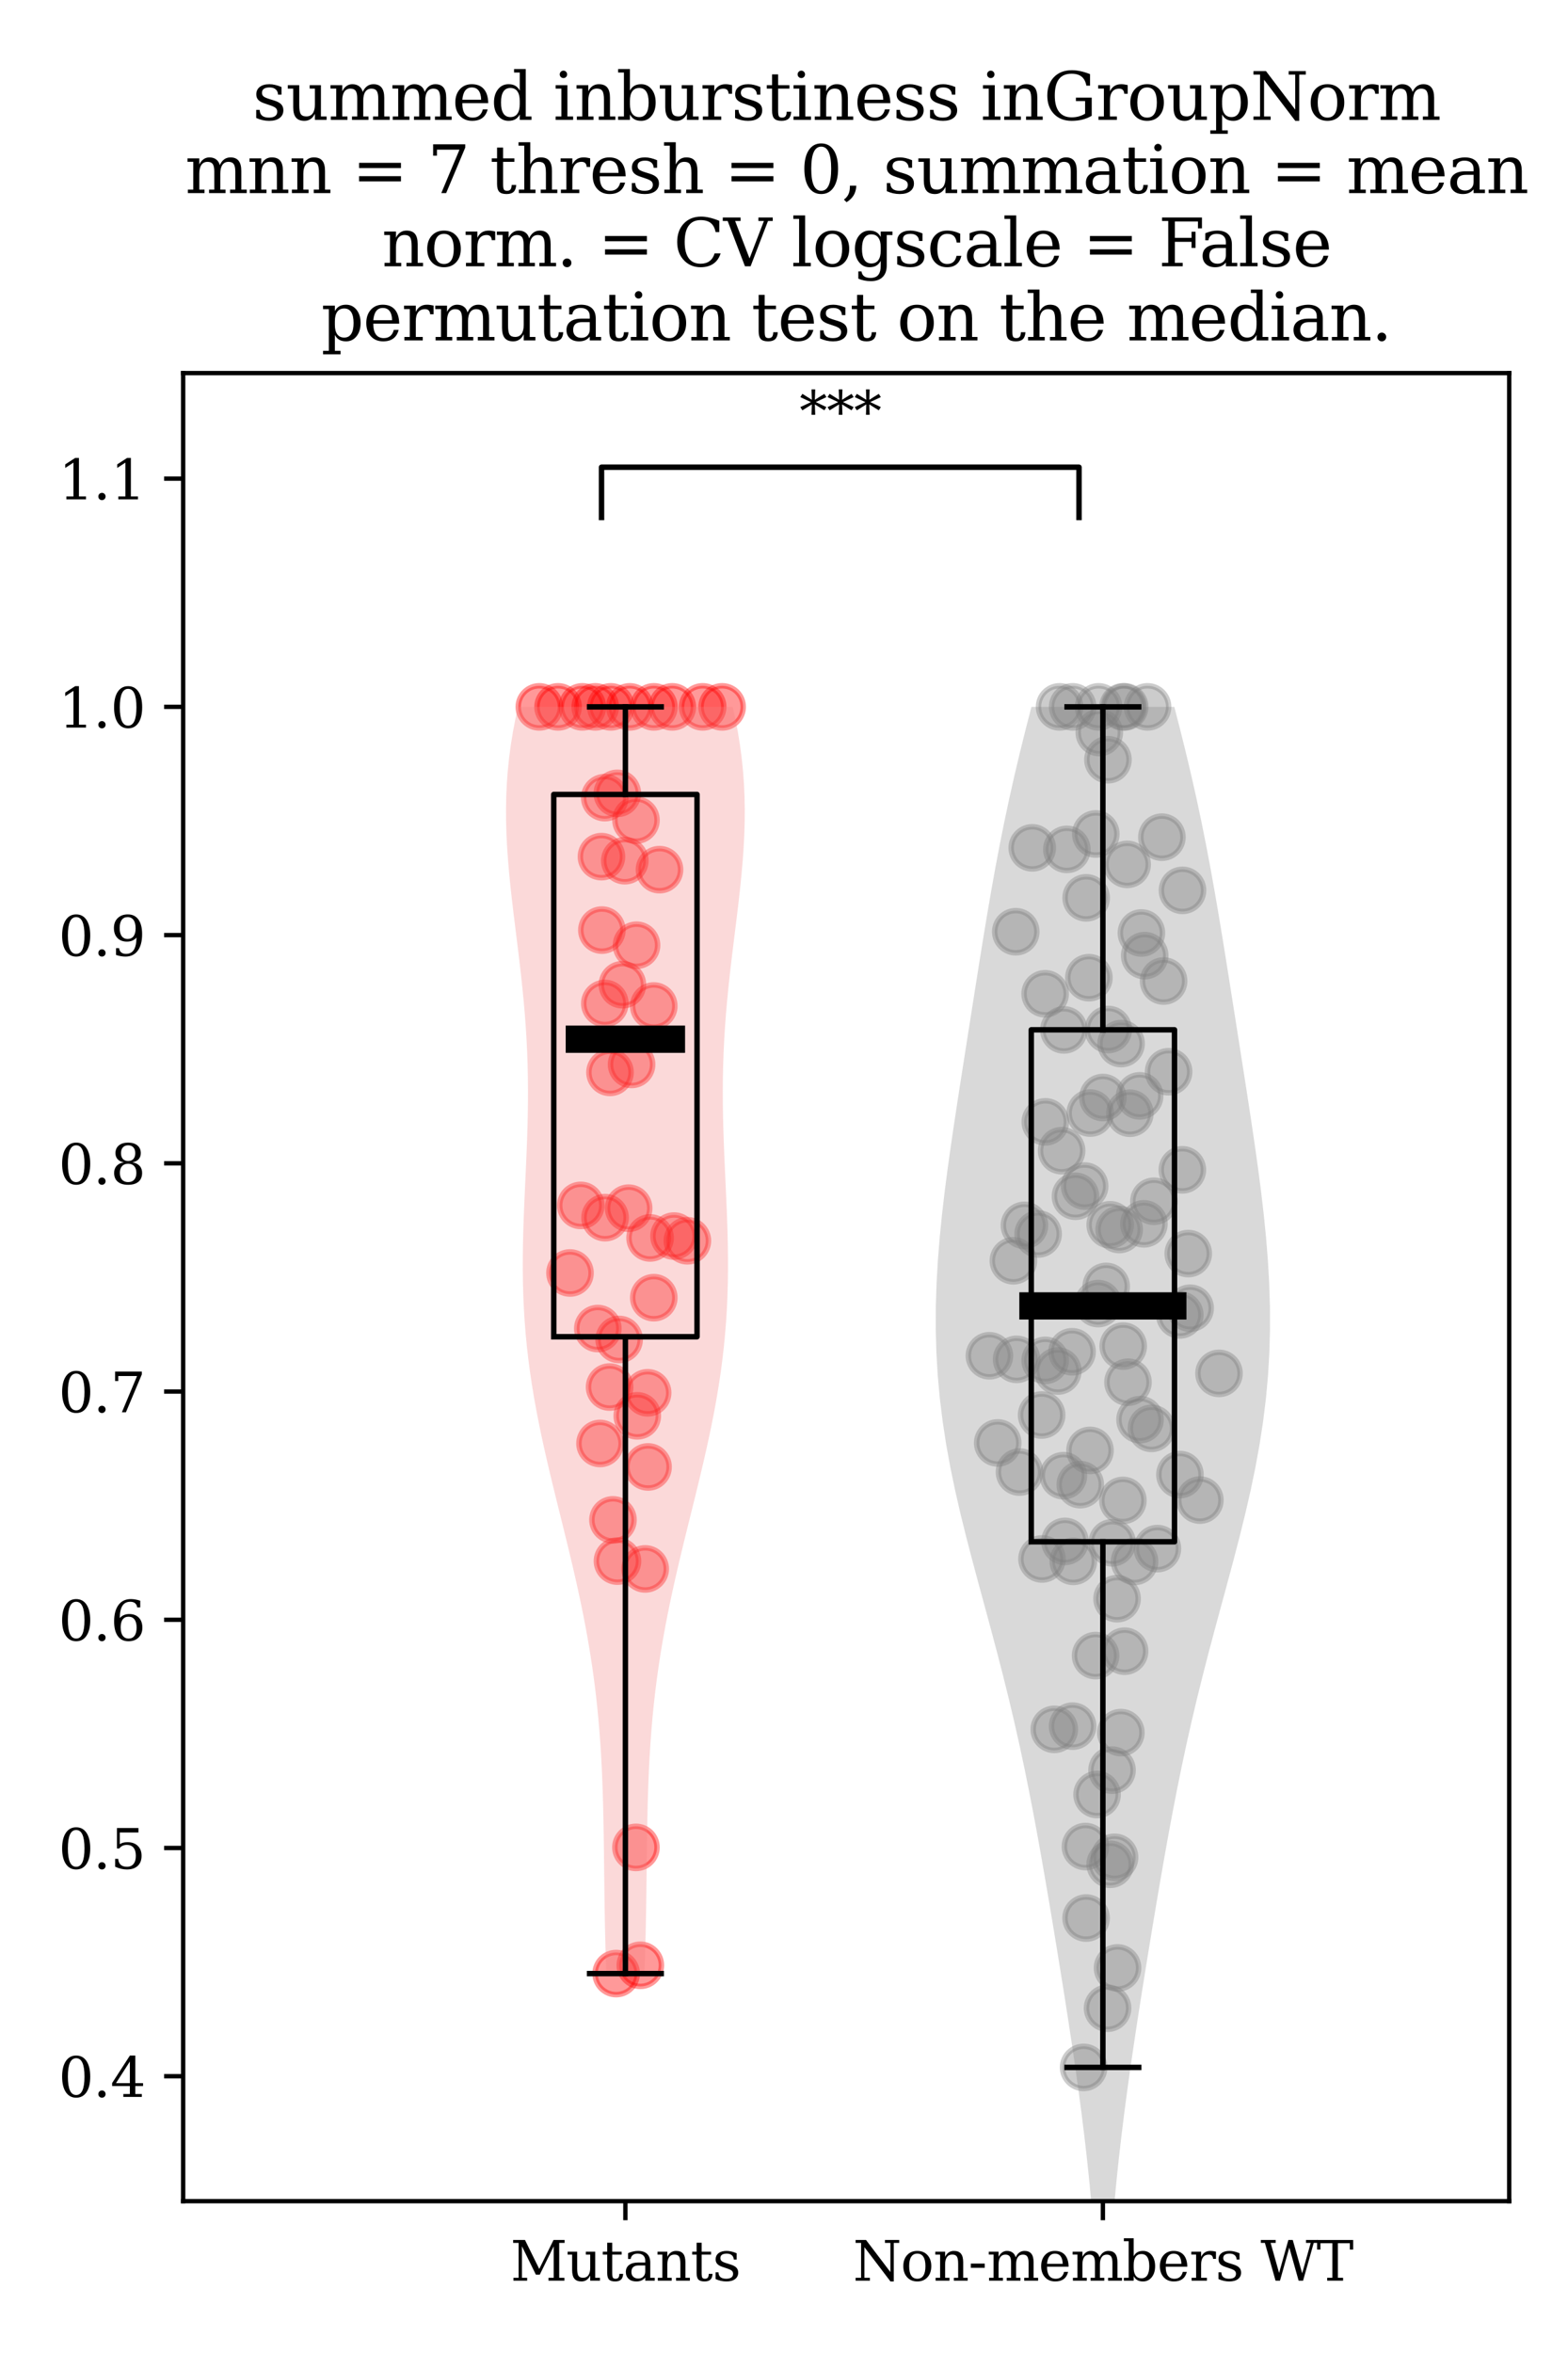 <?xml version="1.0" encoding="utf-8" standalone="no"?>
<!DOCTYPE svg PUBLIC "-//W3C//DTD SVG 1.1//EN"
  "http://www.w3.org/Graphics/SVG/1.1/DTD/svg11.dtd">
<svg xmlns:xlink="http://www.w3.org/1999/xlink" width="288pt" height="432pt" viewBox="0 0 288 432" xmlns="http://www.w3.org/2000/svg" version="1.1">
 <defs>
  <style type="text/css">*{stroke-linejoin: round; stroke-linecap: butt}</style>
 </defs>
 <g id="figure_1">
  <g id="patch_1">
   <path d="M 0 432 
L 288 432 
L 288 0 
L 0 0 
z
" style="fill: #ffffff"/>
  </g>
  <g id="axes_1">
   <g id="patch_2">
    <path d="M 33.64 404.12 
L 277.2 404.12 
L 277.2 68.496 
L 33.64 68.496 
z
" style="fill: #ffffff"/>
   </g>
   <g id="PathCollection_1">
    <defs>
     <path id="me1025b8be9" d="M 0 3.873 
C 1.027 3.873 2.012 3.465 2.739 2.739 
C 3.465 2.012 3.873 1.027 3.873 0 
C 3.873 -1.027 3.465 -2.012 2.739 -2.739 
C 2.012 -3.465 1.027 -3.873 0 -3.873 
C -1.027 -3.873 -2.012 -3.465 -2.739 -2.739 
C -3.465 -2.012 -3.873 -1.027 -3.873 0 
C -3.873 1.027 -3.465 2.012 -2.739 2.739 
C -2.012 3.465 -1.027 3.873 0 3.873 
z
" style="stroke: #ff0000; stroke-opacity: 0.4"/>
    </defs>
    <g clip-path="url(#p7ca3d93f81)">
     <use xlink:href="#me1025b8be9" x="99.061" y="129.778" style="fill: #ff0000; fill-opacity: 0.4; stroke: #ff0000; stroke-opacity: 0.4"/>
     <use xlink:href="#me1025b8be9" x="113.413" y="286.614" style="fill: #ff0000; fill-opacity: 0.4; stroke: #ff0000; stroke-opacity: 0.4"/>
     <use xlink:href="#me1025b8be9" x="110.469" y="157.275" style="fill: #ff0000; fill-opacity: 0.4; stroke: #ff0000; stroke-opacity: 0.4"/>
     <use xlink:href="#me1025b8be9" x="111.09" y="184.233" style="fill: #ff0000; fill-opacity: 0.4; stroke: #ff0000; stroke-opacity: 0.4"/>
     <use xlink:href="#me1025b8be9" x="109.803" y="243.916" style="fill: #ff0000; fill-opacity: 0.4; stroke: #ff0000; stroke-opacity: 0.4"/>
     <use xlink:href="#me1025b8be9" x="110.552" y="170.761" style="fill: #ff0000; fill-opacity: 0.4; stroke: #ff0000; stroke-opacity: 0.4"/>
     <use xlink:href="#me1025b8be9" x="112.039" y="196.885" style="fill: #ff0000; fill-opacity: 0.4; stroke: #ff0000; stroke-opacity: 0.4"/>
     <use xlink:href="#me1025b8be9" x="104.694" y="233.713" style="fill: #ff0000; fill-opacity: 0.4; stroke: #ff0000; stroke-opacity: 0.4"/>
     <use xlink:href="#me1025b8be9" x="113.171" y="362.34" style="fill: #ff0000; fill-opacity: 0.4; stroke: #ff0000; stroke-opacity: 0.4"/>
     <use xlink:href="#me1025b8be9" x="112.585" y="279.044" style="fill: #ff0000; fill-opacity: 0.4; stroke: #ff0000; stroke-opacity: 0.4"/>
     <use xlink:href="#me1025b8be9" x="106.672" y="221.307" style="fill: #ff0000; fill-opacity: 0.4; stroke: #ff0000; stroke-opacity: 0.4"/>
     <use xlink:href="#me1025b8be9" x="111.965" y="254.654" style="fill: #ff0000; fill-opacity: 0.4; stroke: #ff0000; stroke-opacity: 0.4"/>
     <use xlink:href="#me1025b8be9" x="102.501" y="129.778" style="fill: #ff0000; fill-opacity: 0.4; stroke: #ff0000; stroke-opacity: 0.4"/>
     <use xlink:href="#me1025b8be9" x="106.968" y="129.778" style="fill: #ff0000; fill-opacity: 0.4; stroke: #ff0000; stroke-opacity: 0.4"/>
     <use xlink:href="#me1025b8be9" x="117.613" y="360.822" style="fill: #ff0000; fill-opacity: 0.4; stroke: #ff0000; stroke-opacity: 0.4"/>
     <use xlink:href="#me1025b8be9" x="109.331" y="129.778" style="fill: #ff0000; fill-opacity: 0.4; stroke: #ff0000; stroke-opacity: 0.4"/>
     <use xlink:href="#me1025b8be9" x="111.135" y="223.555" style="fill: #ff0000; fill-opacity: 0.4; stroke: #ff0000; stroke-opacity: 0.4"/>
     <use xlink:href="#me1025b8be9" x="112.194" y="129.778" style="fill: #ff0000; fill-opacity: 0.4; stroke: #ff0000; stroke-opacity: 0.4"/>
     <use xlink:href="#me1025b8be9" x="115.467" y="221.82" style="fill: #ff0000; fill-opacity: 0.4; stroke: #ff0000; stroke-opacity: 0.4"/>
     <use xlink:href="#me1025b8be9" x="119.403" y="227.279" style="fill: #ff0000; fill-opacity: 0.4; stroke: #ff0000; stroke-opacity: 0.4"/>
     <use xlink:href="#me1025b8be9" x="110.207" y="265.013" style="fill: #ff0000; fill-opacity: 0.4; stroke: #ff0000; stroke-opacity: 0.4"/>
     <use xlink:href="#me1025b8be9" x="115.679" y="129.778" style="fill: #ff0000; fill-opacity: 0.4; stroke: #ff0000; stroke-opacity: 0.4"/>
     <use xlink:href="#me1025b8be9" x="114.318" y="180.789" style="fill: #ff0000; fill-opacity: 0.4; stroke: #ff0000; stroke-opacity: 0.4"/>
     <use xlink:href="#me1025b8be9" x="114.763" y="158.022" style="fill: #ff0000; fill-opacity: 0.4; stroke: #ff0000; stroke-opacity: 0.4"/>
     <use xlink:href="#me1025b8be9" x="117.052" y="259.938" style="fill: #ff0000; fill-opacity: 0.4; stroke: #ff0000; stroke-opacity: 0.4"/>
     <use xlink:href="#me1025b8be9" x="111.081" y="146.443" style="fill: #ff0000; fill-opacity: 0.4; stroke: #ff0000; stroke-opacity: 0.4"/>
     <use xlink:href="#me1025b8be9" x="116.807" y="339.174" style="fill: #ff0000; fill-opacity: 0.4; stroke: #ff0000; stroke-opacity: 0.4"/>
     <use xlink:href="#me1025b8be9" x="118.505" y="288.047" style="fill: #ff0000; fill-opacity: 0.4; stroke: #ff0000; stroke-opacity: 0.4"/>
     <use xlink:href="#me1025b8be9" x="119.031" y="269.324" style="fill: #ff0000; fill-opacity: 0.4; stroke: #ff0000; stroke-opacity: 0.4"/>
     <use xlink:href="#me1025b8be9" x="120.095" y="129.778" style="fill: #ff0000; fill-opacity: 0.4; stroke: #ff0000; stroke-opacity: 0.4"/>
     <use xlink:href="#me1025b8be9" x="123.478" y="129.778" style="fill: #ff0000; fill-opacity: 0.4; stroke: #ff0000; stroke-opacity: 0.4"/>
     <use xlink:href="#me1025b8be9" x="113.72" y="245.919" style="fill: #ff0000; fill-opacity: 0.4; stroke: #ff0000; stroke-opacity: 0.4"/>
     <use xlink:href="#me1025b8be9" x="118.954" y="255.708" style="fill: #ff0000; fill-opacity: 0.4; stroke: #ff0000; stroke-opacity: 0.4"/>
     <use xlink:href="#me1025b8be9" x="113.387" y="145.66" style="fill: #ff0000; fill-opacity: 0.4; stroke: #ff0000; stroke-opacity: 0.4"/>
     <use xlink:href="#me1025b8be9" x="116.005" y="195.427" style="fill: #ff0000; fill-opacity: 0.4; stroke: #ff0000; stroke-opacity: 0.4"/>
     <use xlink:href="#me1025b8be9" x="129.062" y="129.778" style="fill: #ff0000; fill-opacity: 0.4; stroke: #ff0000; stroke-opacity: 0.4"/>
     <use xlink:href="#me1025b8be9" x="123.799" y="226.937" style="fill: #ff0000; fill-opacity: 0.4; stroke: #ff0000; stroke-opacity: 0.4"/>
     <use xlink:href="#me1025b8be9" x="120.083" y="238.25" style="fill: #ff0000; fill-opacity: 0.4; stroke: #ff0000; stroke-opacity: 0.4"/>
     <use xlink:href="#me1025b8be9" x="120.081" y="184.703" style="fill: #ff0000; fill-opacity: 0.4; stroke: #ff0000; stroke-opacity: 0.4"/>
     <use xlink:href="#me1025b8be9" x="116.815" y="150.568" style="fill: #ff0000; fill-opacity: 0.4; stroke: #ff0000; stroke-opacity: 0.4"/>
     <use xlink:href="#me1025b8be9" x="132.636" y="129.778" style="fill: #ff0000; fill-opacity: 0.4; stroke: #ff0000; stroke-opacity: 0.4"/>
     <use xlink:href="#me1025b8be9" x="116.916" y="173.541" style="fill: #ff0000; fill-opacity: 0.4; stroke: #ff0000; stroke-opacity: 0.4"/>
     <use xlink:href="#me1025b8be9" x="121.134" y="159.667" style="fill: #ff0000; fill-opacity: 0.4; stroke: #ff0000; stroke-opacity: 0.4"/>
     <use xlink:href="#me1025b8be9" x="126.253" y="227.801" style="fill: #ff0000; fill-opacity: 0.4; stroke: #ff0000; stroke-opacity: 0.4"/>
    </g>
   </g>
   <g id="PathCollection_2">
    <defs>
     <path id="m9ac7f676c2" d="M 0 3.873 
C 1.027 3.873 2.012 3.465 2.739 2.739 
C 3.465 2.012 3.873 1.027 3.873 0 
C 3.873 -1.027 3.465 -2.012 2.739 -2.739 
C 2.012 -3.465 1.027 -3.873 0 -3.873 
C -1.027 -3.873 -2.012 -3.465 -2.739 -2.739 
C -3.465 -2.012 -3.873 -1.027 -3.873 0 
C -3.873 1.027 -3.465 2.012 -2.739 2.739 
C -2.012 3.465 -1.027 3.873 0 3.873 
z
" style="stroke: #808080; stroke-opacity: 0.4"/>
    </defs>
    <g clip-path="url(#p7ca3d93f81)">
     <use xlink:href="#m9ac7f676c2" x="183.253" y="264.915" style="fill: #808080; fill-opacity: 0.4; stroke: #808080; stroke-opacity: 0.4"/>
     <use xlink:href="#m9ac7f676c2" x="191.39" y="286.218" style="fill: #808080; fill-opacity: 0.4; stroke: #808080; stroke-opacity: 0.4"/>
     <use xlink:href="#m9ac7f676c2" x="181.728" y="248.915" style="fill: #808080; fill-opacity: 0.4; stroke: #808080; stroke-opacity: 0.4"/>
     <use xlink:href="#m9ac7f676c2" x="186.573" y="171.061" style="fill: #808080; fill-opacity: 0.4; stroke: #808080; stroke-opacity: 0.4"/>
     <use xlink:href="#m9ac7f676c2" x="191.964" y="182.452" style="fill: #808080; fill-opacity: 0.4; stroke: #808080; stroke-opacity: 0.4"/>
     <use xlink:href="#m9ac7f676c2" x="191.995" y="205.967" style="fill: #808080; fill-opacity: 0.4; stroke: #808080; stroke-opacity: 0.4"/>
     <use xlink:href="#m9ac7f676c2" x="195.41" y="189.086" style="fill: #808080; fill-opacity: 0.4; stroke: #808080; stroke-opacity: 0.4"/>
     <use xlink:href="#m9ac7f676c2" x="194.619" y="129.778" style="fill: #808080; fill-opacity: 0.4; stroke: #808080; stroke-opacity: 0.4"/>
     <use xlink:href="#m9ac7f676c2" x="193.643" y="317.502" style="fill: #808080; fill-opacity: 0.4; stroke: #808080; stroke-opacity: 0.4"/>
     <use xlink:href="#m9ac7f676c2" x="199.999" y="179.5" style="fill: #808080; fill-opacity: 0.4; stroke: #808080; stroke-opacity: 0.4"/>
     <use xlink:href="#m9ac7f676c2" x="197.007" y="316.917" style="fill: #808080; fill-opacity: 0.4; stroke: #808080; stroke-opacity: 0.4"/>
     <use xlink:href="#m9ac7f676c2" x="195.608" y="282.997" style="fill: #808080; fill-opacity: 0.4; stroke: #808080; stroke-opacity: 0.4"/>
     <use xlink:href="#m9ac7f676c2" x="197.02" y="129.778" style="fill: #808080; fill-opacity: 0.4; stroke: #808080; stroke-opacity: 0.4"/>
     <use xlink:href="#m9ac7f676c2" x="187.256" y="270.264" style="fill: #808080; fill-opacity: 0.4; stroke: #808080; stroke-opacity: 0.4"/>
     <use xlink:href="#m9ac7f676c2" x="191.318" y="259.793" style="fill: #808080; fill-opacity: 0.4; stroke: #808080; stroke-opacity: 0.4"/>
     <use xlink:href="#m9ac7f676c2" x="186.128" y="231.473" style="fill: #808080; fill-opacity: 0.4; stroke: #808080; stroke-opacity: 0.4"/>
     <use xlink:href="#m9ac7f676c2" x="195.318" y="270.931" style="fill: #808080; fill-opacity: 0.4; stroke: #808080; stroke-opacity: 0.4"/>
     <use xlink:href="#m9ac7f676c2" x="198.414" y="272.576" style="fill: #808080; fill-opacity: 0.4; stroke: #808080; stroke-opacity: 0.4"/>
     <use xlink:href="#m9ac7f676c2" x="186.724" y="249.571" style="fill: #808080; fill-opacity: 0.4; stroke: #808080; stroke-opacity: 0.4"/>
     <use xlink:href="#m9ac7f676c2" x="194.99" y="211.263" style="fill: #808080; fill-opacity: 0.4; stroke: #808080; stroke-opacity: 0.4"/>
     <use xlink:href="#m9ac7f676c2" x="200.204" y="266.288" style="fill: #808080; fill-opacity: 0.4; stroke: #808080; stroke-opacity: 0.4"/>
     <use xlink:href="#m9ac7f676c2" x="201.784" y="129.778" style="fill: #808080; fill-opacity: 0.4; stroke: #808080; stroke-opacity: 0.4"/>
     <use xlink:href="#m9ac7f676c2" x="197.136" y="286.657" style="fill: #808080; fill-opacity: 0.4; stroke: #808080; stroke-opacity: 0.4"/>
     <use xlink:href="#m9ac7f676c2" x="199.488" y="352.144" style="fill: #808080; fill-opacity: 0.4; stroke: #808080; stroke-opacity: 0.4"/>
     <use xlink:href="#m9ac7f676c2" x="206.245" y="275.476" style="fill: #808080; fill-opacity: 0.4; stroke: #808080; stroke-opacity: 0.4"/>
     <use xlink:href="#m9ac7f676c2" x="199.367" y="339.018" style="fill: #808080; fill-opacity: 0.4; stroke: #808080; stroke-opacity: 0.4"/>
     <use xlink:href="#m9ac7f676c2" x="203.568" y="189.014" style="fill: #808080; fill-opacity: 0.4; stroke: #808080; stroke-opacity: 0.4"/>
     <use xlink:href="#m9ac7f676c2" x="206.264" y="129.778" style="fill: #808080; fill-opacity: 0.4; stroke: #808080; stroke-opacity: 0.4"/>
     <use xlink:href="#m9ac7f676c2" x="206.579" y="129.778" style="fill: #808080; fill-opacity: 0.4; stroke: #808080; stroke-opacity: 0.4"/>
     <use xlink:href="#m9ac7f676c2" x="201.231" y="303.96" style="fill: #808080; fill-opacity: 0.4; stroke: #808080; stroke-opacity: 0.4"/>
     <use xlink:href="#m9ac7f676c2" x="199.913" y="548.79" style="fill: #808080; fill-opacity: 0.4; stroke: #808080; stroke-opacity: 0.4"/>
     <use xlink:href="#m9ac7f676c2" x="188.162" y="224.973" style="fill: #808080; fill-opacity: 0.4; stroke: #808080; stroke-opacity: 0.4"/>
     <use xlink:href="#m9ac7f676c2" x="191.971" y="249.762" style="fill: #808080; fill-opacity: 0.4; stroke: #808080; stroke-opacity: 0.4"/>
     <use xlink:href="#m9ac7f676c2" x="194.297" y="251.714" style="fill: #808080; fill-opacity: 0.4; stroke: #808080; stroke-opacity: 0.4"/>
     <use xlink:href="#m9ac7f676c2" x="189.597" y="155.663" style="fill: #808080; fill-opacity: 0.4; stroke: #808080; stroke-opacity: 0.4"/>
     <use xlink:href="#m9ac7f676c2" x="195.952" y="155.943" style="fill: #808080; fill-opacity: 0.4; stroke: #808080; stroke-opacity: 0.4"/>
     <use xlink:href="#m9ac7f676c2" x="201.912" y="134.489" style="fill: #808080; fill-opacity: 0.4; stroke: #808080; stroke-opacity: 0.4"/>
     <use xlink:href="#m9ac7f676c2" x="199.498" y="164.839" style="fill: #808080; fill-opacity: 0.4; stroke: #808080; stroke-opacity: 0.4"/>
     <use xlink:href="#m9ac7f676c2" x="196.912" y="248.18" style="fill: #808080; fill-opacity: 0.4; stroke: #808080; stroke-opacity: 0.4"/>
     <use xlink:href="#m9ac7f676c2" x="201.699" y="239.331" style="fill: #808080; fill-opacity: 0.4; stroke: #808080; stroke-opacity: 0.4"/>
     <use xlink:href="#m9ac7f676c2" x="190.678" y="226.554" style="fill: #808080; fill-opacity: 0.4; stroke: #808080; stroke-opacity: 0.4"/>
     <use xlink:href="#m9ac7f676c2" x="204.278" y="283.247" style="fill: #808080; fill-opacity: 0.4; stroke: #808080; stroke-opacity: 0.4"/>
     <use xlink:href="#m9ac7f676c2" x="202.82" y="548.79" style="fill: #808080; fill-opacity: 0.4; stroke: #808080; stroke-opacity: 0.4"/>
     <use xlink:href="#m9ac7f676c2" x="199.035" y="379.567" style="fill: #808080; fill-opacity: 0.4; stroke: #808080; stroke-opacity: 0.4"/>
     <use xlink:href="#m9ac7f676c2" x="201.505" y="329.465" style="fill: #808080; fill-opacity: 0.4; stroke: #808080; stroke-opacity: 0.4"/>
     <use xlink:href="#m9ac7f676c2" x="203.43" y="368.698" style="fill: #808080; fill-opacity: 0.4; stroke: #808080; stroke-opacity: 0.4"/>
     <use xlink:href="#m9ac7f676c2" x="203.181" y="236.18" style="fill: #808080; fill-opacity: 0.4; stroke: #808080; stroke-opacity: 0.4"/>
     <use xlink:href="#m9ac7f676c2" x="197.536" y="219.63" style="fill: #808080; fill-opacity: 0.4; stroke: #808080; stroke-opacity: 0.4"/>
     <use xlink:href="#m9ac7f676c2" x="206.305" y="247.142" style="fill: #808080; fill-opacity: 0.4; stroke: #808080; stroke-opacity: 0.4"/>
     <use xlink:href="#m9ac7f676c2" x="205.873" y="318.101" style="fill: #808080; fill-opacity: 0.4; stroke: #808080; stroke-opacity: 0.4"/>
     <use xlink:href="#m9ac7f676c2" x="209.392" y="260.642" style="fill: #808080; fill-opacity: 0.4; stroke: #808080; stroke-opacity: 0.4"/>
     <use xlink:href="#m9ac7f676c2" x="199.221" y="217.757" style="fill: #808080; fill-opacity: 0.4; stroke: #808080; stroke-opacity: 0.4"/>
     <use xlink:href="#m9ac7f676c2" x="201.269" y="153.111" style="fill: #808080; fill-opacity: 0.4; stroke: #808080; stroke-opacity: 0.4"/>
     <use xlink:href="#m9ac7f676c2" x="203.911" y="224.868" style="fill: #808080; fill-opacity: 0.4; stroke: #808080; stroke-opacity: 0.4"/>
     <use xlink:href="#m9ac7f676c2" x="205.566" y="225.733" style="fill: #808080; fill-opacity: 0.4; stroke: #808080; stroke-opacity: 0.4"/>
     <use xlink:href="#m9ac7f676c2" x="200.25" y="204.355" style="fill: #808080; fill-opacity: 0.4; stroke: #808080; stroke-opacity: 0.4"/>
     <use xlink:href="#m9ac7f676c2" x="202.57" y="201.504" style="fill: #808080; fill-opacity: 0.4; stroke: #808080; stroke-opacity: 0.4"/>
     <use xlink:href="#m9ac7f676c2" x="207.532" y="204.385" style="fill: #808080; fill-opacity: 0.4; stroke: #808080; stroke-opacity: 0.4"/>
     <use xlink:href="#m9ac7f676c2" x="205.262" y="361.307" style="fill: #808080; fill-opacity: 0.4; stroke: #808080; stroke-opacity: 0.4"/>
     <use xlink:href="#m9ac7f676c2" x="204.252" y="324.991" style="fill: #808080; fill-opacity: 0.4; stroke: #808080; stroke-opacity: 0.4"/>
     <use xlink:href="#m9ac7f676c2" x="210.104" y="224.691" style="fill: #808080; fill-opacity: 0.4; stroke: #808080; stroke-opacity: 0.4"/>
     <use xlink:href="#m9ac7f676c2" x="206.558" y="303.151" style="fill: #808080; fill-opacity: 0.4; stroke: #808080; stroke-opacity: 0.4"/>
     <use xlink:href="#m9ac7f676c2" x="205.177" y="293.511" style="fill: #808080; fill-opacity: 0.4; stroke: #808080; stroke-opacity: 0.4"/>
     <use xlink:href="#m9ac7f676c2" x="207.182" y="253.768" style="fill: #808080; fill-opacity: 0.4; stroke: #808080; stroke-opacity: 0.4"/>
     <use xlink:href="#m9ac7f676c2" x="211.495" y="262.239" style="fill: #808080; fill-opacity: 0.4; stroke: #808080; stroke-opacity: 0.4"/>
     <use xlink:href="#m9ac7f676c2" x="216.722" y="270.728" style="fill: #808080; fill-opacity: 0.4; stroke: #808080; stroke-opacity: 0.4"/>
     <use xlink:href="#m9ac7f676c2" x="203.908" y="342.274" style="fill: #808080; fill-opacity: 0.4; stroke: #808080; stroke-opacity: 0.4"/>
     <use xlink:href="#m9ac7f676c2" x="207.028" y="158.698" style="fill: #808080; fill-opacity: 0.4; stroke: #808080; stroke-opacity: 0.4"/>
     <use xlink:href="#m9ac7f676c2" x="216.696" y="241.415" style="fill: #808080; fill-opacity: 0.4; stroke: #808080; stroke-opacity: 0.4"/>
     <use xlink:href="#m9ac7f676c2" x="204.716" y="340.993" style="fill: #808080; fill-opacity: 0.4; stroke: #808080; stroke-opacity: 0.4"/>
     <use xlink:href="#m9ac7f676c2" x="209.644" y="171.292" style="fill: #808080; fill-opacity: 0.4; stroke: #808080; stroke-opacity: 0.4"/>
     <use xlink:href="#m9ac7f676c2" x="208.387" y="286.673" style="fill: #808080; fill-opacity: 0.4; stroke: #808080; stroke-opacity: 0.4"/>
     <use xlink:href="#m9ac7f676c2" x="213.41" y="153.702" style="fill: #808080; fill-opacity: 0.4; stroke: #808080; stroke-opacity: 0.4"/>
     <use xlink:href="#m9ac7f676c2" x="209.324" y="201.195" style="fill: #808080; fill-opacity: 0.4; stroke: #808080; stroke-opacity: 0.4"/>
     <use xlink:href="#m9ac7f676c2" x="218.597" y="240.184" style="fill: #808080; fill-opacity: 0.4; stroke: #808080; stroke-opacity: 0.4"/>
     <use xlink:href="#m9ac7f676c2" x="223.898" y="252.146" style="fill: #808080; fill-opacity: 0.4; stroke: #808080; stroke-opacity: 0.4"/>
     <use xlink:href="#m9ac7f676c2" x="205.914" y="191.6" style="fill: #808080; fill-opacity: 0.4; stroke: #808080; stroke-opacity: 0.4"/>
     <use xlink:href="#m9ac7f676c2" x="220.385" y="275.41" style="fill: #808080; fill-opacity: 0.4; stroke: #808080; stroke-opacity: 0.4"/>
     <use xlink:href="#m9ac7f676c2" x="210.251" y="175.45" style="fill: #808080; fill-opacity: 0.4; stroke: #808080; stroke-opacity: 0.4"/>
     <use xlink:href="#m9ac7f676c2" x="203.5" y="139.483" style="fill: #808080; fill-opacity: 0.4; stroke: #808080; stroke-opacity: 0.4"/>
     <use xlink:href="#m9ac7f676c2" x="213.722" y="180.114" style="fill: #808080; fill-opacity: 0.4; stroke: #808080; stroke-opacity: 0.4"/>
     <use xlink:href="#m9ac7f676c2" x="210.775" y="129.778" style="fill: #808080; fill-opacity: 0.4; stroke: #808080; stroke-opacity: 0.4"/>
     <use xlink:href="#m9ac7f676c2" x="211.943" y="220.549" style="fill: #808080; fill-opacity: 0.4; stroke: #808080; stroke-opacity: 0.4"/>
     <use xlink:href="#m9ac7f676c2" x="212.585" y="284.316" style="fill: #808080; fill-opacity: 0.4; stroke: #808080; stroke-opacity: 0.4"/>
     <use xlink:href="#m9ac7f676c2" x="214.643" y="196.766" style="fill: #808080; fill-opacity: 0.4; stroke: #808080; stroke-opacity: 0.4"/>
     <use xlink:href="#m9ac7f676c2" x="217.166" y="214.775" style="fill: #808080; fill-opacity: 0.4; stroke: #808080; stroke-opacity: 0.4"/>
     <use xlink:href="#m9ac7f676c2" x="217.193" y="163.469" style="fill: #808080; fill-opacity: 0.4; stroke: #808080; stroke-opacity: 0.4"/>
     <use xlink:href="#m9ac7f676c2" x="218.25" y="230.152" style="fill: #808080; fill-opacity: 0.4; stroke: #808080; stroke-opacity: 0.4"/>
    </g>
   </g>
   <g id="FillBetweenPolyCollection_1">
    <path d="M 118.373 362.34 
L 111.36 362.34 
L 111.28 359.991 
L 111.211 357.642 
L 111.151 355.292 
L 111.101 352.943 
L 111.059 350.594 
L 111.024 348.245 
L 110.994 345.896 
L 110.966 343.547 
L 110.94 341.198 
L 110.911 338.849 
L 110.877 336.5 
L 110.836 334.15 
L 110.784 331.801 
L 110.719 329.452 
L 110.637 327.103 
L 110.536 324.754 
L 110.413 322.405 
L 110.265 320.056 
L 110.091 317.707 
L 109.888 315.358 
L 109.656 313.009 
L 109.392 310.659 
L 109.096 308.31 
L 108.768 305.961 
L 108.407 303.612 
L 108.015 301.263 
L 107.592 298.914 
L 107.141 296.565 
L 106.662 294.216 
L 106.158 291.867 
L 105.633 289.517 
L 105.088 287.168 
L 104.529 284.819 
L 103.957 282.47 
L 103.378 280.121 
L 102.795 277.772 
L 102.212 275.423 
L 101.635 273.074 
L 101.068 270.725 
L 100.514 268.376 
L 99.978 266.026 
L 99.465 263.677 
L 98.978 261.328 
L 98.52 258.979 
L 98.096 256.63 
L 97.707 254.281 
L 97.356 251.932 
L 97.045 249.583 
L 96.776 247.234 
L 96.549 244.884 
L 96.363 242.535 
L 96.219 240.186 
L 96.115 237.837 
L 96.05 235.488 
L 96.02 233.139 
L 96.023 230.79 
L 96.055 228.441 
L 96.111 226.092 
L 96.188 223.742 
L 96.281 221.393 
L 96.384 219.044 
L 96.492 216.695 
L 96.6 214.346 
L 96.703 211.997 
L 96.795 209.648 
L 96.873 207.299 
L 96.931 204.95 
L 96.967 202.601 
L 96.977 200.251 
L 96.957 197.902 
L 96.907 195.553 
L 96.826 193.204 
L 96.712 190.855 
L 96.567 188.506 
L 96.391 186.157 
L 96.187 183.808 
L 95.957 181.459 
L 95.706 179.109 
L 95.436 176.76 
L 95.154 174.411 
L 94.864 172.062 
L 94.572 169.713 
L 94.285 167.364 
L 94.009 165.015 
L 93.75 162.666 
L 93.516 160.317 
L 93.314 157.968 
L 93.149 155.618 
L 93.028 153.269 
L 92.957 150.92 
L 92.941 148.571 
L 92.985 146.222 
L 93.091 143.873 
L 93.264 141.524 
L 93.505 139.175 
L 93.815 136.826 
L 94.193 134.476 
L 94.64 132.127 
L 95.152 129.778 
L 134.582 129.778 
L 134.582 129.778 
L 135.094 132.127 
L 135.54 134.476 
L 135.919 136.826 
L 136.229 139.175 
L 136.47 141.524 
L 136.642 143.873 
L 136.749 146.222 
L 136.793 148.571 
L 136.776 150.92 
L 136.705 153.269 
L 136.585 155.618 
L 136.42 157.968 
L 136.217 160.317 
L 135.984 162.666 
L 135.725 165.015 
L 135.449 167.364 
L 135.162 169.713 
L 134.87 172.062 
L 134.58 174.411 
L 134.298 176.76 
L 134.028 179.109 
L 133.776 181.459 
L 133.547 183.808 
L 133.343 186.157 
L 133.167 188.506 
L 133.022 190.855 
L 132.908 193.204 
L 132.826 195.553 
L 132.776 197.902 
L 132.757 200.251 
L 132.767 202.601 
L 132.802 204.95 
L 132.861 207.299 
L 132.939 209.648 
L 133.031 211.997 
L 133.134 214.346 
L 133.242 216.695 
L 133.35 219.044 
L 133.453 221.393 
L 133.546 223.742 
L 133.623 226.092 
L 133.679 228.441 
L 133.711 230.79 
L 133.714 233.139 
L 133.684 235.488 
L 133.618 237.837 
L 133.515 240.186 
L 133.371 242.535 
L 133.185 244.884 
L 132.958 247.234 
L 132.688 249.583 
L 132.378 251.932 
L 132.027 254.281 
L 131.638 256.63 
L 131.214 258.979 
L 130.756 261.328 
L 130.269 263.677 
L 129.755 266.026 
L 129.22 268.376 
L 128.666 270.725 
L 128.098 273.074 
L 127.521 275.423 
L 126.939 277.772 
L 126.356 280.121 
L 125.777 282.47 
L 125.205 284.819 
L 124.645 287.168 
L 124.101 289.517 
L 123.575 291.867 
L 123.072 294.216 
L 122.593 296.565 
L 122.141 298.914 
L 121.719 301.263 
L 121.327 303.612 
L 120.966 305.961 
L 120.638 308.31 
L 120.342 310.659 
L 120.078 313.009 
L 119.845 315.358 
L 119.643 317.707 
L 119.469 320.056 
L 119.321 322.405 
L 119.198 324.754 
L 119.097 327.103 
L 119.015 329.452 
L 118.95 331.801 
L 118.898 334.15 
L 118.857 336.5 
L 118.823 338.849 
L 118.794 341.198 
L 118.767 343.547 
L 118.74 345.896 
L 118.71 348.245 
L 118.675 350.594 
L 118.633 352.943 
L 118.583 355.292 
L 118.523 357.642 
L 118.454 359.991 
L 118.373 362.34 
z
" clip-path="url(#p7ca3d93f81)" style="fill: #f08080; fill-opacity: 0.3"/>
   </g>
   <g id="FillBetweenPolyCollection_2">
    <path d="M 204.211 548.79 
L 200.928 548.79 
L 200.942 544.558 
L 200.984 540.325 
L 201.052 536.093 
L 201.142 531.86 
L 201.25 527.628 
L 201.37 523.396 
L 201.499 519.163 
L 201.63 514.931 
L 201.759 510.698 
L 201.883 506.466 
L 201.997 502.233 
L 202.101 498.001 
L 202.191 493.768 
L 202.269 489.536 
L 202.333 485.304 
L 202.385 481.071 
L 202.425 476.839 
L 202.453 472.606 
L 202.47 468.374 
L 202.476 464.141 
L 202.472 459.909 
L 202.456 455.676 
L 202.427 451.444 
L 202.384 447.212 
L 202.325 442.979 
L 202.246 438.747 
L 202.144 434.514 
L 202.015 430.282 
L 201.856 426.049 
L 201.664 421.817 
L 201.435 417.584 
L 201.165 413.352 
L 200.853 409.12 
L 200.497 404.887 
L 200.097 400.655 
L 199.653 396.422 
L 199.168 392.19 
L 198.642 387.957 
L 198.082 383.725 
L 197.489 379.492 
L 196.87 375.26 
L 196.228 371.028 
L 195.569 366.795 
L 194.894 362.563 
L 194.208 358.33 
L 193.512 354.098 
L 192.804 349.865 
L 192.084 345.633 
L 191.347 341.4 
L 190.589 337.168 
L 189.803 332.936 
L 188.983 328.703 
L 188.124 324.471 
L 187.219 320.238 
L 186.265 316.006 
L 185.262 311.773 
L 184.21 307.541 
L 183.117 303.308 
L 181.991 299.076 
L 180.846 294.844 
L 179.696 290.611 
L 178.561 286.379 
L 177.46 282.146 
L 176.414 277.914 
L 175.442 273.681 
L 174.563 269.449 
L 173.792 265.216 
L 173.142 260.984 
L 172.622 256.752 
L 172.237 252.519 
L 171.988 248.287 
L 171.874 244.054 
L 171.887 239.822 
L 172.022 235.589 
L 172.265 231.357 
L 172.606 227.124 
L 173.031 222.892 
L 173.526 218.66 
L 174.077 214.427 
L 174.671 210.195 
L 175.296 205.962 
L 175.941 201.73 
L 176.599 197.497 
L 177.262 193.265 
L 177.927 189.032 
L 178.593 184.8 
L 179.261 180.568 
L 179.933 176.335 
L 180.617 172.103 
L 181.318 167.87 
L 182.045 163.638 
L 182.805 159.405 
L 183.606 155.173 
L 184.454 150.94 
L 185.354 146.708 
L 186.306 142.476 
L 187.309 138.243 
L 188.359 134.011 
L 189.448 129.778 
L 215.691 129.778 
L 215.691 129.778 
L 216.78 134.011 
L 217.83 138.243 
L 218.833 142.476 
L 219.786 146.708 
L 220.685 150.94 
L 221.533 155.173 
L 222.334 159.405 
L 223.094 163.638 
L 223.821 167.87 
L 224.522 172.103 
L 225.206 176.335 
L 225.878 180.568 
L 226.546 184.8 
L 227.212 189.032 
L 227.877 193.265 
L 228.54 197.497 
L 229.198 201.73 
L 229.843 205.962 
L 230.468 210.195 
L 231.062 214.427 
L 231.613 218.66 
L 232.108 222.892 
L 232.533 227.124 
L 232.874 231.357 
L 233.118 235.589 
L 233.252 239.822 
L 233.265 244.054 
L 233.151 248.287 
L 232.902 252.519 
L 232.517 256.752 
L 231.997 260.984 
L 231.347 265.216 
L 230.576 269.449 
L 229.697 273.681 
L 228.725 277.914 
L 227.679 282.146 
L 226.578 286.379 
L 225.443 290.611 
L 224.294 294.844 
L 223.148 299.076 
L 222.022 303.308 
L 220.929 307.541 
L 219.877 311.773 
L 218.874 316.006 
L 217.92 320.238 
L 217.015 324.471 
L 216.156 328.703 
L 215.336 332.936 
L 214.55 337.168 
L 213.792 341.4 
L 213.055 345.633 
L 212.335 349.865 
L 211.627 354.098 
L 210.931 358.33 
L 210.245 362.563 
L 209.571 366.795 
L 208.911 371.028 
L 208.269 375.26 
L 207.65 379.492 
L 207.057 383.725 
L 206.497 387.957 
L 205.972 392.19 
L 205.486 396.422 
L 205.042 400.655 
L 204.642 404.887 
L 204.286 409.12 
L 203.974 413.352 
L 203.705 417.584 
L 203.475 421.817 
L 203.283 426.049 
L 203.124 430.282 
L 202.996 434.514 
L 202.893 438.747 
L 202.814 442.979 
L 202.755 447.212 
L 202.712 451.444 
L 202.683 455.676 
L 202.667 459.909 
L 202.663 464.141 
L 202.669 468.374 
L 202.687 472.606 
L 202.715 476.839 
L 202.754 481.071 
L 202.806 485.304 
L 202.87 489.536 
L 202.948 493.768 
L 203.038 498.001 
L 203.142 502.233 
L 203.256 506.466 
L 203.38 510.698 
L 203.509 514.931 
L 203.64 519.163 
L 203.769 523.396 
L 203.889 527.628 
L 203.997 531.86 
L 204.087 536.093 
L 204.155 540.325 
L 204.197 544.558 
L 204.211 548.79 
z
" clip-path="url(#p7ca3d93f81)" style="fill: #808080; fill-opacity: 0.3"/>
   </g>
   <g id="matplotlib.axis_1">
    <g id="xtick_1">
     <g id="line2d_1">
      <defs>
       <path id="m41e014fe7e" d="M 0 0 
L 0 3.5 
" style="stroke: #000000; stroke-width: 0.8"/>
      </defs>
      <g>
       <use xlink:href="#m41e014fe7e" x="114.867" y="404.12" style="stroke: #000000; stroke-width: 0.8"/>
      </g>
     </g>
     <g id="text_1">
      <!-- Mutants -->
      <g transform="translate(93.741 418.718) scale(0.1 -0.1)">
       <defs>
        <path id="DejaVuSerif-4d" d="M 353 0 
L 353 331 
L 947 331 
L 947 4331 
L 319 4331 
L 319 4666 
L 1678 4666 
L 3316 1344 
L 4953 4666 
L 6228 4666 
L 6228 4331 
L 5606 4331 
L 5606 331 
L 6203 331 
L 6203 0 
L 4378 0 
L 4378 331 
L 4972 331 
L 4972 3938 
L 3372 684 
L 2931 684 
L 1331 3938 
L 1331 331 
L 1925 331 
L 1925 0 
L 353 0 
z
" transform="scale(0.016)"/>
        <path id="DejaVuSerif-75" d="M 2266 3322 
L 3341 3322 
L 3341 331 
L 3884 331 
L 3884 0 
L 2766 0 
L 2766 588 
Q 2606 256 2353 82 
Q 2100 -91 1766 -91 
Q 1213 -91 952 223 
Q 691 538 691 1209 
L 691 2988 
L 172 2988 
L 172 3322 
L 1269 3322 
L 1269 1388 
Q 1269 781 1417 556 
Q 1566 331 1947 331 
Q 2347 331 2556 625 
Q 2766 919 2766 1478 
L 2766 2988 
L 2266 2988 
L 2266 3322 
z
" transform="scale(0.016)"/>
        <path id="DejaVuSerif-74" d="M 691 2988 
L 184 2988 
L 184 3322 
L 691 3322 
L 691 4353 
L 1269 4353 
L 1269 3322 
L 2350 3322 
L 2350 2988 
L 1269 2988 
L 1269 878 
Q 1269 456 1350 337 
Q 1431 219 1650 219 
Q 1875 219 1978 351 
Q 2081 484 2088 781 
L 2522 781 
Q 2497 328 2275 118 
Q 2053 -91 1600 -91 
Q 1103 -91 897 129 
Q 691 350 691 878 
L 691 2988 
z
" transform="scale(0.016)"/>
        <path id="DejaVuSerif-61" d="M 2547 1044 
L 2547 1747 
L 1806 1747 
Q 1378 1747 1168 1562 
Q 959 1378 959 997 
Q 959 650 1171 447 
Q 1384 244 1747 244 
Q 2106 244 2326 466 
Q 2547 688 2547 1044 
z
M 3122 2075 
L 3122 331 
L 3634 331 
L 3634 0 
L 2547 0 
L 2547 359 
Q 2356 128 2106 18 
Q 1856 -91 1522 -91 
Q 969 -91 644 203 
Q 319 497 319 997 
Q 319 1513 691 1797 
Q 1063 2081 1741 2081 
L 2547 2081 
L 2547 2309 
Q 2547 2688 2317 2895 
Q 2088 3103 1672 3103 
Q 1328 3103 1125 2947 
Q 922 2791 872 2484 
L 575 2484 
L 575 3156 
Q 875 3284 1158 3348 
Q 1441 3413 1709 3413 
Q 2400 3413 2761 3070 
Q 3122 2728 3122 2075 
z
" transform="scale(0.016)"/>
        <path id="DejaVuSerif-6e" d="M 263 0 
L 263 331 
L 781 331 
L 781 2988 
L 231 2988 
L 231 3322 
L 1356 3322 
L 1356 2731 
Q 1516 3069 1770 3241 
Q 2025 3413 2363 3413 
Q 2913 3413 3172 3097 
Q 3431 2781 3431 2113 
L 3431 331 
L 3944 331 
L 3944 0 
L 2356 0 
L 2356 331 
L 2853 331 
L 2853 1931 
Q 2853 2541 2703 2767 
Q 2553 2994 2175 2994 
Q 1775 2994 1565 2701 
Q 1356 2409 1356 1850 
L 1356 331 
L 1856 331 
L 1856 0 
L 263 0 
z
" transform="scale(0.016)"/>
        <path id="DejaVuSerif-73" d="M 359 184 
L 359 959 
L 691 959 
Q 703 588 923 403 
Q 1144 219 1575 219 
Q 1963 219 2166 364 
Q 2369 509 2369 788 
Q 2369 1006 2220 1140 
Q 2072 1275 1594 1428 
L 1178 1569 
Q 750 1706 558 1912 
Q 366 2119 366 2438 
Q 366 2894 700 3153 
Q 1034 3413 1625 3413 
Q 1888 3413 2178 3344 
Q 2469 3275 2778 3144 
L 2778 2419 
L 2447 2419 
Q 2434 2741 2221 2922 
Q 2009 3103 1644 3103 
Q 1281 3103 1095 2975 
Q 909 2847 909 2591 
Q 909 2381 1050 2254 
Q 1191 2128 1613 1997 
L 2069 1856 
Q 2541 1709 2748 1489 
Q 2956 1269 2956 922 
Q 2956 450 2595 179 
Q 2234 -91 1600 -91 
Q 1278 -91 972 -22 
Q 666 47 359 184 
z
" transform="scale(0.016)"/>
       </defs>
       <use xlink:href="#DejaVuSerif-4d"/>
       <use xlink:href="#DejaVuSerif-75" transform="translate(102.393 0)"/>
       <use xlink:href="#DejaVuSerif-74" transform="translate(166.797 0)"/>
       <use xlink:href="#DejaVuSerif-61" transform="translate(206.982 0)"/>
       <use xlink:href="#DejaVuSerif-6e" transform="translate(266.602 0)"/>
       <use xlink:href="#DejaVuSerif-74" transform="translate(331.006 0)"/>
       <use xlink:href="#DejaVuSerif-73" transform="translate(371.191 0)"/>
      </g>
     </g>
    </g>
    <g id="xtick_2">
     <g id="line2d_2">
      <g>
       <use xlink:href="#m41e014fe7e" x="202.57" y="404.12" style="stroke: #000000; stroke-width: 0.8"/>
      </g>
     </g>
     <g id="text_2">
      <!-- Non-members WT -->
      <g transform="translate(156.653 418.718) scale(0.1 -0.1)">
       <defs>
        <path id="DejaVuSerif-4e" d="M 313 0 
L 313 331 
L 941 331 
L 941 4331 
L 313 4331 
L 313 4666 
L 1509 4666 
L 4306 984 
L 4306 4331 
L 3681 4331 
L 3681 4666 
L 5319 4666 
L 5319 4331 
L 4691 4331 
L 4691 -91 
L 4313 -91 
L 1325 3841 
L 1325 331 
L 1953 331 
L 1953 0 
L 313 0 
z
" transform="scale(0.016)"/>
        <path id="DejaVuSerif-6f" d="M 1925 219 
Q 2388 219 2623 584 
Q 2859 950 2859 1663 
Q 2859 2375 2623 2739 
Q 2388 3103 1925 3103 
Q 1463 3103 1227 2739 
Q 991 2375 991 1663 
Q 991 950 1228 584 
Q 1466 219 1925 219 
z
M 1925 -91 
Q 1200 -91 759 389 
Q 319 869 319 1663 
Q 319 2456 758 2934 
Q 1197 3413 1925 3413 
Q 2653 3413 3092 2934 
Q 3531 2456 3531 1663 
Q 3531 869 3092 389 
Q 2653 -91 1925 -91 
z
" transform="scale(0.016)"/>
        <path id="DejaVuSerif-2d" d="M 281 1959 
L 1881 1959 
L 1881 1472 
L 281 1472 
L 281 1959 
z
" transform="scale(0.016)"/>
        <path id="DejaVuSerif-6d" d="M 3316 2675 
Q 3481 3041 3739 3227 
Q 3997 3413 4341 3413 
Q 4863 3413 5119 3089 
Q 5375 2766 5375 2113 
L 5375 331 
L 5894 331 
L 5894 0 
L 4300 0 
L 4300 331 
L 4800 331 
L 4800 2047 
Q 4800 2556 4650 2772 
Q 4500 2988 4153 2988 
Q 3769 2988 3567 2697 
Q 3366 2406 3366 1850 
L 3366 331 
L 3866 331 
L 3866 0 
L 2291 0 
L 2291 331 
L 2791 331 
L 2791 2069 
Q 2791 2566 2641 2777 
Q 2491 2988 2144 2988 
Q 1759 2988 1557 2697 
Q 1356 2406 1356 1850 
L 1356 331 
L 1856 331 
L 1856 0 
L 263 0 
L 263 331 
L 781 331 
L 781 2994 
L 231 2994 
L 231 3322 
L 1356 3322 
L 1356 2731 
Q 1516 3063 1762 3238 
Q 2009 3413 2322 3413 
Q 2709 3413 2968 3220 
Q 3228 3028 3316 2675 
z
" transform="scale(0.016)"/>
        <path id="DejaVuSerif-65" d="M 3469 1600 
L 991 1600 
L 991 1575 
Q 991 903 1244 561 
Q 1497 219 1991 219 
Q 2369 219 2611 417 
Q 2853 616 2950 1006 
L 3413 1006 
Q 3275 459 2904 184 
Q 2534 -91 1931 -91 
Q 1203 -91 761 389 
Q 319 869 319 1663 
Q 319 2450 753 2931 
Q 1188 3413 1894 3413 
Q 2647 3413 3050 2948 
Q 3453 2484 3469 1600 
z
M 2791 1931 
Q 2772 2513 2545 2808 
Q 2319 3103 1894 3103 
Q 1497 3103 1269 2806 
Q 1041 2509 991 1931 
L 2791 1931 
z
" transform="scale(0.016)"/>
        <path id="DejaVuSerif-62" d="M 738 331 
L 738 4531 
L 184 4531 
L 184 4863 
L 1313 4863 
L 1313 2803 
Q 1481 3116 1742 3264 
Q 2003 3413 2388 3413 
Q 3000 3413 3387 2928 
Q 3775 2444 3775 1663 
Q 3775 881 3387 395 
Q 3000 -91 2388 -91 
Q 2003 -91 1742 57 
Q 1481 206 1313 519 
L 1313 0 
L 184 0 
L 184 331 
L 738 331 
z
M 1313 1497 
Q 1313 897 1542 583 
Q 1772 269 2209 269 
Q 2650 269 2876 622 
Q 3103 975 3103 1663 
Q 3103 2353 2876 2703 
Q 2650 3053 2209 3053 
Q 1772 3053 1542 2737 
Q 1313 2422 1313 1825 
L 1313 1497 
z
" transform="scale(0.016)"/>
        <path id="DejaVuSerif-72" d="M 3059 3328 
L 3059 2497 
L 2728 2497 
Q 2713 2744 2591 2866 
Q 2469 2988 2234 2988 
Q 1809 2988 1582 2694 
Q 1356 2400 1356 1850 
L 1356 331 
L 2022 331 
L 2022 0 
L 263 0 
L 263 331 
L 781 331 
L 781 2994 
L 231 2994 
L 231 3322 
L 1356 3322 
L 1356 2731 
Q 1525 3078 1790 3245 
Q 2056 3413 2438 3413 
Q 2578 3413 2733 3391 
Q 2888 3369 3059 3328 
z
" transform="scale(0.016)"/>
        <path id="DejaVuSerif-20" transform="scale(0.016)"/>
        <path id="DejaVuSerif-57" d="M 4878 0 
L 4366 0 
L 3297 3794 
L 2228 0 
L 1716 0 
L 494 4331 
L 31 4331 
L 31 4666 
L 1734 4666 
L 1734 4331 
L 1153 4331 
L 2125 884 
L 3188 4666 
L 3694 4666 
L 4775 844 
L 5753 4331 
L 5216 4331 
L 5216 4666 
L 6559 4666 
L 6559 4331 
L 6100 4331 
L 4878 0 
z
" transform="scale(0.016)"/>
        <path id="DejaVuSerif-54" d="M 1222 0 
L 1222 331 
L 1819 331 
L 1819 4294 
L 447 4294 
L 447 3566 
L 63 3566 
L 63 4666 
L 4206 4666 
L 4206 3566 
L 3822 3566 
L 3822 4294 
L 2450 4294 
L 2450 331 
L 3047 331 
L 3047 0 
L 1222 0 
z
" transform="scale(0.016)"/>
       </defs>
       <use xlink:href="#DejaVuSerif-4e"/>
       <use xlink:href="#DejaVuSerif-6f" transform="translate(87.5 0)"/>
       <use xlink:href="#DejaVuSerif-6e" transform="translate(147.705 0)"/>
       <use xlink:href="#DejaVuSerif-2d" transform="translate(212.109 0)"/>
       <use xlink:href="#DejaVuSerif-6d" transform="translate(245.898 0)"/>
       <use xlink:href="#DejaVuSerif-65" transform="translate(340.723 0)"/>
       <use xlink:href="#DejaVuSerif-6d" transform="translate(399.902 0)"/>
       <use xlink:href="#DejaVuSerif-62" transform="translate(494.727 0)"/>
       <use xlink:href="#DejaVuSerif-65" transform="translate(558.74 0)"/>
       <use xlink:href="#DejaVuSerif-72" transform="translate(617.92 0)"/>
       <use xlink:href="#DejaVuSerif-73" transform="translate(665.723 0)"/>
       <use xlink:href="#DejaVuSerif-20" transform="translate(717.041 0)"/>
       <use xlink:href="#DejaVuSerif-57" transform="translate(748.828 0)"/>
       <use xlink:href="#DejaVuSerif-54" transform="translate(851.611 0)"/>
      </g>
     </g>
    </g>
   </g>
   <g id="matplotlib.axis_2">
    <g id="ytick_1">
     <g id="line2d_3">
      <defs>
       <path id="mdd45c7ab79" d="M 0 0 
L -3.5 0 
" style="stroke: #000000; stroke-width: 0.8"/>
      </defs>
      <g>
       <use xlink:href="#mdd45c7ab79" x="33.64" y="381.185" style="stroke: #000000; stroke-width: 0.8"/>
      </g>
     </g>
     <g id="text_3">
      <!-- 0.4 -->
      <g transform="translate(10.737 384.985) scale(0.1 -0.1)">
       <defs>
        <path id="DejaVuSerif-30" d="M 2034 219 
Q 2513 219 2750 744 
Q 2988 1269 2988 2328 
Q 2988 3391 2750 3916 
Q 2513 4441 2034 4441 
Q 1556 4441 1318 3916 
Q 1081 3391 1081 2328 
Q 1081 1269 1318 744 
Q 1556 219 2034 219 
z
M 2034 -91 
Q 1275 -91 848 546 
Q 422 1184 422 2328 
Q 422 3475 848 4112 
Q 1275 4750 2034 4750 
Q 2797 4750 3222 4112 
Q 3647 3475 3647 2328 
Q 3647 1184 3222 546 
Q 2797 -91 2034 -91 
z
" transform="scale(0.016)"/>
        <path id="DejaVuSerif-2e" d="M 603 325 
Q 603 500 722 622 
Q 841 744 1019 744 
Q 1191 744 1312 622 
Q 1434 500 1434 325 
Q 1434 153 1312 31 
Q 1191 -91 1019 -91 
Q 841 -91 722 29 
Q 603 150 603 325 
z
" transform="scale(0.016)"/>
        <path id="DejaVuSerif-34" d="M 2234 1581 
L 2234 4063 
L 641 1581 
L 2234 1581 
z
M 3609 0 
L 1484 0 
L 1484 331 
L 2234 331 
L 2234 1247 
L 197 1247 
L 197 1588 
L 2241 4750 
L 2859 4750 
L 2859 1581 
L 3750 1581 
L 3750 1247 
L 2859 1247 
L 2859 331 
L 3609 331 
L 3609 0 
z
" transform="scale(0.016)"/>
       </defs>
       <use xlink:href="#DejaVuSerif-30"/>
       <use xlink:href="#DejaVuSerif-2e" transform="translate(63.623 0)"/>
       <use xlink:href="#DejaVuSerif-34" transform="translate(95.41 0)"/>
      </g>
     </g>
    </g>
    <g id="ytick_2">
     <g id="line2d_4">
      <g>
       <use xlink:href="#mdd45c7ab79" x="33.64" y="339.284" style="stroke: #000000; stroke-width: 0.8"/>
      </g>
     </g>
     <g id="text_4">
      <!-- 0.5 -->
      <g transform="translate(10.737 343.083) scale(0.1 -0.1)">
       <defs>
        <path id="DejaVuSerif-35" d="M 3219 4666 
L 3219 4153 
L 1081 4153 
L 1081 2816 
Q 1244 2928 1461 2984 
Q 1678 3041 1947 3041 
Q 2703 3041 3140 2622 
Q 3578 2203 3578 1478 
Q 3578 738 3136 323 
Q 2694 -91 1894 -91 
Q 1572 -91 1234 -12 
Q 897 66 544 225 
L 544 1131 
L 897 1131 
Q 925 688 1179 453 
Q 1434 219 1894 219 
Q 2388 219 2653 544 
Q 2919 869 2919 1478 
Q 2919 2084 2655 2407 
Q 2391 2731 1894 2731 
Q 1613 2731 1398 2631 
Q 1184 2531 1019 2322 
L 750 2322 
L 750 4666 
L 3219 4666 
z
" transform="scale(0.016)"/>
       </defs>
       <use xlink:href="#DejaVuSerif-30"/>
       <use xlink:href="#DejaVuSerif-2e" transform="translate(63.623 0)"/>
       <use xlink:href="#DejaVuSerif-35" transform="translate(95.41 0)"/>
      </g>
     </g>
    </g>
    <g id="ytick_3">
     <g id="line2d_5">
      <g>
       <use xlink:href="#mdd45c7ab79" x="33.64" y="297.383" style="stroke: #000000; stroke-width: 0.8"/>
      </g>
     </g>
     <g id="text_5">
      <!-- 0.6 -->
      <g transform="translate(10.737 301.182) scale(0.1 -0.1)">
       <defs>
        <path id="DejaVuSerif-36" d="M 2094 219 
Q 2534 219 2771 542 
Q 3009 866 3009 1472 
Q 3009 2078 2771 2401 
Q 2534 2725 2094 2725 
Q 1647 2725 1412 2412 
Q 1178 2100 1178 1509 
Q 1178 888 1415 553 
Q 1653 219 2094 219 
z
M 1075 2569 
Q 1288 2803 1556 2918 
Q 1825 3034 2163 3034 
Q 2859 3034 3264 2615 
Q 3669 2197 3669 1472 
Q 3669 763 3233 336 
Q 2797 -91 2069 -91 
Q 1278 -91 853 498 
Q 428 1088 428 2181 
Q 428 3406 931 4078 
Q 1434 4750 2350 4750 
Q 2597 4750 2869 4703 
Q 3141 4656 3425 4563 
L 3425 3794 
L 3072 3794 
Q 3034 4109 2831 4275 
Q 2628 4441 2284 4441 
Q 1678 4441 1381 3981 
Q 1084 3522 1075 2569 
z
" transform="scale(0.016)"/>
       </defs>
       <use xlink:href="#DejaVuSerif-30"/>
       <use xlink:href="#DejaVuSerif-2e" transform="translate(63.623 0)"/>
       <use xlink:href="#DejaVuSerif-36" transform="translate(95.41 0)"/>
      </g>
     </g>
    </g>
    <g id="ytick_4">
     <g id="line2d_6">
      <g>
       <use xlink:href="#mdd45c7ab79" x="33.64" y="255.482" style="stroke: #000000; stroke-width: 0.8"/>
      </g>
     </g>
     <g id="text_6">
      <!-- 0.7 -->
      <g transform="translate(10.737 259.281) scale(0.1 -0.1)">
       <defs>
        <path id="DejaVuSerif-37" d="M 3609 4347 
L 1784 0 
L 1319 0 
L 3059 4153 
L 903 4153 
L 903 3578 
L 538 3578 
L 538 4666 
L 3609 4666 
L 3609 4347 
z
" transform="scale(0.016)"/>
       </defs>
       <use xlink:href="#DejaVuSerif-30"/>
       <use xlink:href="#DejaVuSerif-2e" transform="translate(63.623 0)"/>
       <use xlink:href="#DejaVuSerif-37" transform="translate(95.41 0)"/>
      </g>
     </g>
    </g>
    <g id="ytick_5">
     <g id="line2d_7">
      <g>
       <use xlink:href="#mdd45c7ab79" x="33.64" y="213.581" style="stroke: #000000; stroke-width: 0.8"/>
      </g>
     </g>
     <g id="text_7">
      <!-- 0.8 -->
      <g transform="translate(10.737 217.38) scale(0.1 -0.1)">
       <defs>
        <path id="DejaVuSerif-38" d="M 2981 1275 
Q 2981 1775 2732 2051 
Q 2484 2328 2034 2328 
Q 1584 2328 1336 2051 
Q 1088 1775 1088 1275 
Q 1088 772 1336 495 
Q 1584 219 2034 219 
Q 2484 219 2732 495 
Q 2981 772 2981 1275 
z
M 2853 3541 
Q 2853 3966 2637 4203 
Q 2422 4441 2034 4441 
Q 1650 4441 1433 4203 
Q 1216 3966 1216 3541 
Q 1216 3113 1433 2875 
Q 1650 2638 2034 2638 
Q 2422 2638 2637 2875 
Q 2853 3113 2853 3541 
z
M 2516 2484 
Q 3047 2413 3344 2092 
Q 3641 1772 3641 1275 
Q 3641 619 3225 264 
Q 2809 -91 2034 -91 
Q 1263 -91 845 264 
Q 428 619 428 1275 
Q 428 1772 725 2092 
Q 1022 2413 1556 2484 
Q 1084 2569 832 2842 
Q 581 3116 581 3541 
Q 581 4103 968 4426 
Q 1356 4750 2034 4750 
Q 2713 4750 3100 4426 
Q 3488 4103 3488 3541 
Q 3488 3116 3236 2842 
Q 2984 2569 2516 2484 
z
" transform="scale(0.016)"/>
       </defs>
       <use xlink:href="#DejaVuSerif-30"/>
       <use xlink:href="#DejaVuSerif-2e" transform="translate(63.623 0)"/>
       <use xlink:href="#DejaVuSerif-38" transform="translate(95.41 0)"/>
      </g>
     </g>
    </g>
    <g id="ytick_6">
     <g id="line2d_8">
      <g>
       <use xlink:href="#mdd45c7ab79" x="33.64" y="171.679" style="stroke: #000000; stroke-width: 0.8"/>
      </g>
     </g>
     <g id="text_8">
      <!-- 0.9 -->
      <g transform="translate(10.737 175.479) scale(0.1 -0.1)">
       <defs>
        <path id="DejaVuSerif-39" d="M 2994 2091 
Q 2784 1856 2512 1740 
Q 2241 1625 1900 1625 
Q 1206 1625 804 2044 
Q 403 2463 403 3188 
Q 403 3897 839 4323 
Q 1275 4750 2003 4750 
Q 2794 4750 3217 4161 
Q 3641 3572 3641 2478 
Q 3641 1253 3137 581 
Q 2634 -91 1722 -91 
Q 1475 -91 1203 -44 
Q 931 3 647 97 
L 647 872 
L 997 872 
Q 1038 556 1241 387 
Q 1444 219 1784 219 
Q 2391 219 2687 676 
Q 2984 1134 2994 2091 
z
M 1978 4441 
Q 1534 4441 1298 4117 
Q 1063 3794 1063 3188 
Q 1063 2581 1298 2256 
Q 1534 1931 1978 1931 
Q 2422 1931 2658 2245 
Q 2894 2559 2894 3150 
Q 2894 3772 2656 4106 
Q 2419 4441 1978 4441 
z
" transform="scale(0.016)"/>
       </defs>
       <use xlink:href="#DejaVuSerif-30"/>
       <use xlink:href="#DejaVuSerif-2e" transform="translate(63.623 0)"/>
       <use xlink:href="#DejaVuSerif-39" transform="translate(95.41 0)"/>
      </g>
     </g>
    </g>
    <g id="ytick_7">
     <g id="line2d_9">
      <g>
       <use xlink:href="#mdd45c7ab79" x="33.64" y="129.778" style="stroke: #000000; stroke-width: 0.8"/>
      </g>
     </g>
     <g id="text_9">
      <!-- 1.0 -->
      <g transform="translate(10.737 133.577) scale(0.1 -0.1)">
       <defs>
        <path id="DejaVuSerif-31" d="M 909 0 
L 909 331 
L 1722 331 
L 1722 4213 
L 781 3603 
L 781 4013 
L 1919 4750 
L 2350 4750 
L 2350 331 
L 3163 331 
L 3163 0 
L 909 0 
z
" transform="scale(0.016)"/>
       </defs>
       <use xlink:href="#DejaVuSerif-31"/>
       <use xlink:href="#DejaVuSerif-2e" transform="translate(63.623 0)"/>
       <use xlink:href="#DejaVuSerif-30" transform="translate(95.41 0)"/>
      </g>
     </g>
    </g>
    <g id="ytick_8">
     <g id="line2d_10">
      <g>
       <use xlink:href="#mdd45c7ab79" x="33.64" y="87.877" style="stroke: #000000; stroke-width: 0.8"/>
      </g>
     </g>
     <g id="text_10">
      <!-- 1.1 -->
      <g transform="translate(10.737 91.676) scale(0.1 -0.1)">
       <use xlink:href="#DejaVuSerif-31"/>
       <use xlink:href="#DejaVuSerif-2e" transform="translate(63.623 0)"/>
       <use xlink:href="#DejaVuSerif-31" transform="translate(95.41 0)"/>
      </g>
     </g>
    </g>
   </g>
   <g id="line2d_11">
    <path d="M 101.711 245.418 
L 128.022 245.418 
L 128.022 145.856 
L 101.711 145.856 
L 101.711 245.418 
" clip-path="url(#p7ca3d93f81)" style="fill: none; stroke: #000000; stroke-linecap: square"/>
   </g>
   <g id="line2d_12">
    <path d="M 114.867 245.418 
L 114.867 362.34 
" clip-path="url(#p7ca3d93f81)" style="fill: none; stroke: #000000; stroke-linecap: square"/>
   </g>
   <g id="line2d_13">
    <path d="M 114.867 145.856 
L 114.867 129.778 
" clip-path="url(#p7ca3d93f81)" style="fill: none; stroke: #000000; stroke-linecap: square"/>
   </g>
   <g id="line2d_14">
    <path d="M 108.289 362.34 
L 121.445 362.34 
" clip-path="url(#p7ca3d93f81)" style="fill: none; stroke: #000000; stroke-linecap: square"/>
   </g>
   <g id="line2d_15">
    <path d="M 108.289 129.778 
L 121.445 129.778 
" clip-path="url(#p7ca3d93f81)" style="fill: none; stroke: #000000; stroke-linecap: square"/>
   </g>
   <g id="line2d_16">
    <path d="M 189.414 283.06 
L 215.725 283.06 
L 215.725 189.068 
L 189.414 189.068 
L 189.414 283.06 
" clip-path="url(#p7ca3d93f81)" style="fill: none; stroke: #000000; stroke-linecap: square"/>
   </g>
   <g id="line2d_17">
    <path d="M 202.57 283.06 
L 202.57 379.567 
" clip-path="url(#p7ca3d93f81)" style="fill: none; stroke: #000000; stroke-linecap: square"/>
   </g>
   <g id="line2d_18">
    <path d="M 202.57 189.068 
L 202.57 129.778 
" clip-path="url(#p7ca3d93f81)" style="fill: none; stroke: #000000; stroke-linecap: square"/>
   </g>
   <g id="line2d_19">
    <path d="M 195.992 379.567 
L 209.147 379.567 
" clip-path="url(#p7ca3d93f81)" style="fill: none; stroke: #000000; stroke-linecap: square"/>
   </g>
   <g id="line2d_20">
    <path d="M 195.992 129.778 
L 209.147 129.778 
" clip-path="url(#p7ca3d93f81)" style="fill: none; stroke: #000000; stroke-linecap: square"/>
   </g>
   <g id="LineCollection_1">
    <path d="M 103.904 190.794 
L 125.83 190.794 
" clip-path="url(#p7ca3d93f81)" style="fill: none; stroke: #000000; stroke-width: 5"/>
    <path d="M 187.222 239.757 
L 217.917 239.757 
" clip-path="url(#p7ca3d93f81)" style="fill: none; stroke: #000000; stroke-width: 5"/>
   </g>
   <g id="line2d_21">
    <path d="M 110.482 95 
L 110.482 85.782 
L 198.184 85.782 
L 198.184 95 
" clip-path="url(#p7ca3d93f81)" style="fill: none; stroke: #000000; stroke-linecap: square"/>
   </g>
   <g id="patch_3">
    <path d="M 33.64 404.12 
L 33.64 68.496 
" style="fill: none; stroke: #000000; stroke-width: 0.8; stroke-linejoin: miter; stroke-linecap: square"/>
   </g>
   <g id="patch_4">
    <path d="M 277.2 404.12 
L 277.2 68.496 
" style="fill: none; stroke: #000000; stroke-width: 0.8; stroke-linejoin: miter; stroke-linecap: square"/>
   </g>
   <g id="patch_5">
    <path d="M 33.64 404.12 
L 277.2 404.12 
" style="fill: none; stroke: #000000; stroke-width: 0.8; stroke-linejoin: miter; stroke-linecap: square"/>
   </g>
   <g id="patch_6">
    <path d="M 33.64 68.496 
L 277.2 68.496 
" style="fill: none; stroke: #000000; stroke-width: 0.8; stroke-linejoin: miter; stroke-linecap: square"/>
   </g>
   <g id="text_11">
    <!-- *** -->
    <g transform="translate(146.833 79.093) scale(0.1 -0.1)">
     <defs>
      <path id="DejaVuSerif-2a" d="M 3097 3866 
L 1875 3297 
L 3097 2719 
L 2859 2350 
L 1772 3028 
L 1813 1838 
L 1388 1838 
L 1428 3028 
L 341 2350 
L 103 2719 
L 1325 3291 
L 103 3866 
L 341 4238 
L 1428 3559 
L 1388 4750 
L 1813 4750 
L 1772 3559 
L 2859 4238 
L 3097 3866 
z
" transform="scale(0.016)"/>
     </defs>
     <use xlink:href="#DejaVuSerif-2a"/>
     <use xlink:href="#DejaVuSerif-2a" transform="translate(50 0)"/>
     <use xlink:href="#DejaVuSerif-2a" transform="translate(100 0)"/>
    </g>
   </g>
   <g id="text_12">
    <!-- summed inburstiness inGroupNorm -->
    <g transform="translate(46.371 22.013) scale(0.12 -0.12)">
     <defs>
      <path id="DejaVuSerif-64" d="M 3359 331 
L 3909 331 
L 3909 0 
L 2784 0 
L 2784 519 
Q 2616 206 2355 57 
Q 2094 -91 1709 -91 
Q 1097 -91 708 395 
Q 319 881 319 1663 
Q 319 2444 706 2928 
Q 1094 3413 1709 3413 
Q 2094 3413 2355 3264 
Q 2616 3116 2784 2803 
L 2784 4531 
L 2241 4531 
L 2241 4863 
L 3359 4863 
L 3359 331 
z
M 2784 1497 
L 2784 1825 
Q 2784 2422 2554 2737 
Q 2325 3053 1888 3053 
Q 1444 3053 1217 2703 
Q 991 2353 991 1663 
Q 991 975 1217 622 
Q 1444 269 1888 269 
Q 2325 269 2554 583 
Q 2784 897 2784 1497 
z
" transform="scale(0.016)"/>
      <path id="DejaVuSerif-69" d="M 622 4353 
Q 622 4497 726 4603 
Q 831 4709 978 4709 
Q 1122 4709 1226 4603 
Q 1331 4497 1331 4353 
Q 1331 4206 1228 4103 
Q 1125 4000 978 4000 
Q 831 4000 726 4103 
Q 622 4206 622 4353 
z
M 1356 331 
L 1900 331 
L 1900 0 
L 231 0 
L 231 331 
L 781 331 
L 781 2988 
L 231 2988 
L 231 3322 
L 1356 3322 
L 1356 331 
z
" transform="scale(0.016)"/>
      <path id="DejaVuSerif-47" d="M 4097 3272 
Q 3988 3856 3641 4136 
Q 3294 4416 2675 4416 
Q 1869 4416 1472 3897 
Q 1075 3378 1075 2328 
Q 1075 1300 1484 772 
Q 1894 244 2688 244 
Q 3041 244 3362 331 
Q 3684 419 3975 594 
L 3975 1797 
L 3097 1797 
L 3097 2131 
L 4609 2131 
L 4609 391 
Q 4194 150 3714 29 
Q 3234 -91 2688 -91 
Q 1631 -91 995 570 
Q 359 1231 359 2328 
Q 359 3434 996 4092 
Q 1634 4750 2713 4750 
Q 3113 4750 3539 4658 
Q 3966 4566 4447 4378 
L 4447 3272 
L 4097 3272 
z
" transform="scale(0.016)"/>
      <path id="DejaVuSerif-70" d="M 1313 1825 
L 1313 1497 
Q 1313 897 1542 583 
Q 1772 269 2209 269 
Q 2650 269 2876 622 
Q 3103 975 3103 1663 
Q 3103 2353 2876 2703 
Q 2650 3053 2209 3053 
Q 1772 3053 1542 2737 
Q 1313 2422 1313 1825 
z
M 738 2988 
L 184 2988 
L 184 3322 
L 1313 3322 
L 1313 2803 
Q 1481 3116 1742 3264 
Q 2003 3413 2388 3413 
Q 3000 3413 3387 2928 
Q 3775 2444 3775 1663 
Q 3775 881 3387 395 
Q 3000 -91 2388 -91 
Q 2003 -91 1742 57 
Q 1481 206 1313 519 
L 1313 -997 
L 1856 -997 
L 1856 -1331 
L 184 -1331 
L 184 -997 
L 738 -997 
L 738 2988 
z
" transform="scale(0.016)"/>
     </defs>
     <use xlink:href="#DejaVuSerif-73"/>
     <use xlink:href="#DejaVuSerif-75" transform="translate(51.318 0)"/>
     <use xlink:href="#DejaVuSerif-6d" transform="translate(115.723 0)"/>
     <use xlink:href="#DejaVuSerif-6d" transform="translate(210.547 0)"/>
     <use xlink:href="#DejaVuSerif-65" transform="translate(305.371 0)"/>
     <use xlink:href="#DejaVuSerif-64" transform="translate(364.551 0)"/>
     <use xlink:href="#DejaVuSerif-20" transform="translate(428.564 0)"/>
     <use xlink:href="#DejaVuSerif-69" transform="translate(460.352 0)"/>
     <use xlink:href="#DejaVuSerif-6e" transform="translate(492.334 0)"/>
     <use xlink:href="#DejaVuSerif-62" transform="translate(556.738 0)"/>
     <use xlink:href="#DejaVuSerif-75" transform="translate(620.752 0)"/>
     <use xlink:href="#DejaVuSerif-72" transform="translate(685.156 0)"/>
     <use xlink:href="#DejaVuSerif-73" transform="translate(732.959 0)"/>
     <use xlink:href="#DejaVuSerif-74" transform="translate(784.277 0)"/>
     <use xlink:href="#DejaVuSerif-69" transform="translate(824.463 0)"/>
     <use xlink:href="#DejaVuSerif-6e" transform="translate(856.445 0)"/>
     <use xlink:href="#DejaVuSerif-65" transform="translate(920.85 0)"/>
     <use xlink:href="#DejaVuSerif-73" transform="translate(980.029 0)"/>
     <use xlink:href="#DejaVuSerif-73" transform="translate(1031.348 0)"/>
     <use xlink:href="#DejaVuSerif-20" transform="translate(1082.666 0)"/>
     <use xlink:href="#DejaVuSerif-69" transform="translate(1114.453 0)"/>
     <use xlink:href="#DejaVuSerif-6e" transform="translate(1146.436 0)"/>
     <use xlink:href="#DejaVuSerif-47" transform="translate(1210.84 0)"/>
     <use xlink:href="#DejaVuSerif-72" transform="translate(1290.723 0)"/>
     <use xlink:href="#DejaVuSerif-6f" transform="translate(1338.525 0)"/>
     <use xlink:href="#DejaVuSerif-75" transform="translate(1398.73 0)"/>
     <use xlink:href="#DejaVuSerif-70" transform="translate(1463.135 0)"/>
     <use xlink:href="#DejaVuSerif-4e" transform="translate(1527.148 0)"/>
     <use xlink:href="#DejaVuSerif-6f" transform="translate(1614.648 0)"/>
     <use xlink:href="#DejaVuSerif-72" transform="translate(1674.854 0)"/>
     <use xlink:href="#DejaVuSerif-6d" transform="translate(1722.656 0)"/>
    </g>
    <!--  mnn = 7 thresh = 0, summation = mean -->
    <g transform="translate(30.187 35.451) scale(0.12 -0.12)">
     <defs>
      <path id="DejaVuSerif-3d" d="M 678 2894 
L 4684 2894 
L 4684 2394 
L 678 2394 
L 678 2894 
z
M 678 1619 
L 4684 1619 
L 4684 1119 
L 678 1119 
L 678 1619 
z
" transform="scale(0.016)"/>
      <path id="DejaVuSerif-68" d="M 263 0 
L 263 331 
L 781 331 
L 781 4531 
L 231 4531 
L 231 4863 
L 1356 4863 
L 1356 2731 
Q 1516 3069 1770 3241 
Q 2025 3413 2363 3413 
Q 2913 3413 3172 3097 
Q 3431 2781 3431 2113 
L 3431 331 
L 3944 331 
L 3944 0 
L 2356 0 
L 2356 331 
L 2853 331 
L 2853 1931 
Q 2853 2541 2704 2764 
Q 2556 2988 2175 2988 
Q 1775 2988 1565 2697 
Q 1356 2406 1356 1850 
L 1356 331 
L 1856 331 
L 1856 0 
L 263 0 
z
" transform="scale(0.016)"/>
      <path id="DejaVuSerif-2c" d="M 231 -622 
Q 525 -406 662 -114 
Q 800 178 800 594 
L 800 709 
L 1416 709 
Q 1391 175 1164 -208 
Q 938 -591 481 -872 
L 231 -622 
z
" transform="scale(0.016)"/>
     </defs>
     <use xlink:href="#DejaVuSerif-20"/>
     <use xlink:href="#DejaVuSerif-6d" transform="translate(31.787 0)"/>
     <use xlink:href="#DejaVuSerif-6e" transform="translate(126.611 0)"/>
     <use xlink:href="#DejaVuSerif-6e" transform="translate(191.016 0)"/>
     <use xlink:href="#DejaVuSerif-20" transform="translate(255.42 0)"/>
     <use xlink:href="#DejaVuSerif-3d" transform="translate(287.207 0)"/>
     <use xlink:href="#DejaVuSerif-20" transform="translate(370.996 0)"/>
     <use xlink:href="#DejaVuSerif-37" transform="translate(402.783 0)"/>
     <use xlink:href="#DejaVuSerif-20" transform="translate(466.406 0)"/>
     <use xlink:href="#DejaVuSerif-74" transform="translate(498.193 0)"/>
     <use xlink:href="#DejaVuSerif-68" transform="translate(538.379 0)"/>
     <use xlink:href="#DejaVuSerif-72" transform="translate(602.783 0)"/>
     <use xlink:href="#DejaVuSerif-65" transform="translate(650.586 0)"/>
     <use xlink:href="#DejaVuSerif-73" transform="translate(709.766 0)"/>
     <use xlink:href="#DejaVuSerif-68" transform="translate(761.084 0)"/>
     <use xlink:href="#DejaVuSerif-20" transform="translate(825.488 0)"/>
     <use xlink:href="#DejaVuSerif-3d" transform="translate(857.275 0)"/>
     <use xlink:href="#DejaVuSerif-20" transform="translate(941.064 0)"/>
     <use xlink:href="#DejaVuSerif-30" transform="translate(972.852 0)"/>
     <use xlink:href="#DejaVuSerif-2c" transform="translate(1036.475 0)"/>
     <use xlink:href="#DejaVuSerif-20" transform="translate(1068.262 0)"/>
     <use xlink:href="#DejaVuSerif-73" transform="translate(1100.049 0)"/>
     <use xlink:href="#DejaVuSerif-75" transform="translate(1151.367 0)"/>
     <use xlink:href="#DejaVuSerif-6d" transform="translate(1215.771 0)"/>
     <use xlink:href="#DejaVuSerif-6d" transform="translate(1310.596 0)"/>
     <use xlink:href="#DejaVuSerif-61" transform="translate(1405.42 0)"/>
     <use xlink:href="#DejaVuSerif-74" transform="translate(1465.039 0)"/>
     <use xlink:href="#DejaVuSerif-69" transform="translate(1505.225 0)"/>
     <use xlink:href="#DejaVuSerif-6f" transform="translate(1537.207 0)"/>
     <use xlink:href="#DejaVuSerif-6e" transform="translate(1597.412 0)"/>
     <use xlink:href="#DejaVuSerif-20" transform="translate(1661.816 0)"/>
     <use xlink:href="#DejaVuSerif-3d" transform="translate(1693.604 0)"/>
     <use xlink:href="#DejaVuSerif-20" transform="translate(1777.393 0)"/>
     <use xlink:href="#DejaVuSerif-6d" transform="translate(1809.18 0)"/>
     <use xlink:href="#DejaVuSerif-65" transform="translate(1904.004 0)"/>
     <use xlink:href="#DejaVuSerif-61" transform="translate(1963.184 0)"/>
     <use xlink:href="#DejaVuSerif-6e" transform="translate(2022.803 0)"/>
    </g>
    <!--  norm. = CV logscale = False -->
    <g transform="translate(66.314 48.888) scale(0.12 -0.12)">
     <defs>
      <path id="DejaVuSerif-43" d="M 4513 1234 
Q 4306 581 3820 245 
Q 3334 -91 2591 -91 
Q 2134 -91 1743 65 
Q 1353 222 1050 525 
Q 700 875 529 1320 
Q 359 1766 359 2328 
Q 359 3416 987 4083 
Q 1616 4750 2644 4750 
Q 3025 4750 3456 4650 
Q 3888 4550 4384 4347 
L 4384 3272 
L 4031 3272 
Q 3916 3859 3567 4137 
Q 3219 4416 2591 4416 
Q 1844 4416 1459 3886 
Q 1075 3356 1075 2328 
Q 1075 1303 1459 773 
Q 1844 244 2591 244 
Q 3113 244 3450 492 
Q 3788 741 3938 1234 
L 4513 1234 
z
" transform="scale(0.016)"/>
      <path id="DejaVuSerif-56" d="M 1119 4331 
L 2497 750 
L 3872 4331 
L 3347 4331 
L 3347 4666 
L 4716 4666 
L 4716 4331 
L 4263 4331 
L 2597 0 
L 2059 0 
L 403 4331 
L -63 4331 
L -63 4666 
L 1638 4666 
L 1638 4331 
L 1119 4331 
z
" transform="scale(0.016)"/>
      <path id="DejaVuSerif-6c" d="M 1313 331 
L 1856 331 
L 1856 0 
L 184 0 
L 184 331 
L 738 331 
L 738 4531 
L 184 4531 
L 184 4863 
L 1313 4863 
L 1313 331 
z
" transform="scale(0.016)"/>
      <path id="DejaVuSerif-67" d="M 3359 2988 
L 3359 72 
Q 3359 -644 2965 -1033 
Q 2572 -1422 1844 -1422 
Q 1516 -1422 1216 -1362 
Q 916 -1303 641 -1184 
L 641 -488 
L 941 -488 
Q 997 -813 1206 -963 
Q 1416 -1113 1806 -1113 
Q 2313 -1113 2548 -827 
Q 2784 -541 2784 72 
L 2784 519 
Q 2616 206 2355 57 
Q 2094 -91 1709 -91 
Q 1097 -91 708 395 
Q 319 881 319 1663 
Q 319 2444 706 2928 
Q 1094 3413 1709 3413 
Q 2094 3413 2355 3264 
Q 2616 3116 2784 2803 
L 2784 3322 
L 3909 3322 
L 3909 2988 
L 3359 2988 
z
M 2784 1825 
Q 2784 2422 2554 2737 
Q 2325 3053 1888 3053 
Q 1444 3053 1217 2703 
Q 991 2353 991 1663 
Q 991 975 1217 622 
Q 1444 269 1888 269 
Q 2325 269 2554 583 
Q 2784 897 2784 1497 
L 2784 1825 
z
" transform="scale(0.016)"/>
      <path id="DejaVuSerif-63" d="M 3291 997 
Q 3169 466 2822 187 
Q 2475 -91 1925 -91 
Q 1200 -91 759 389 
Q 319 869 319 1663 
Q 319 2459 759 2936 
Q 1200 3413 1925 3413 
Q 2241 3413 2553 3339 
Q 2866 3266 3181 3116 
L 3181 2266 
L 2847 2266 
Q 2781 2703 2561 2903 
Q 2341 3103 1931 3103 
Q 1466 3103 1228 2742 
Q 991 2381 991 1663 
Q 991 944 1227 581 
Q 1463 219 1931 219 
Q 2303 219 2525 412 
Q 2747 606 2828 997 
L 3291 997 
z
" transform="scale(0.016)"/>
      <path id="DejaVuSerif-46" d="M 353 0 
L 353 331 
L 947 331 
L 947 4331 
L 353 4331 
L 353 4666 
L 4172 4666 
L 4172 3628 
L 3788 3628 
L 3788 4281 
L 1581 4281 
L 1581 2719 
L 3175 2719 
L 3175 3303 
L 3559 3303 
L 3559 1753 
L 3175 1753 
L 3175 2338 
L 1581 2338 
L 1581 331 
L 2328 331 
L 2328 0 
L 353 0 
z
" transform="scale(0.016)"/>
     </defs>
     <use xlink:href="#DejaVuSerif-20"/>
     <use xlink:href="#DejaVuSerif-6e" transform="translate(31.787 0)"/>
     <use xlink:href="#DejaVuSerif-6f" transform="translate(96.191 0)"/>
     <use xlink:href="#DejaVuSerif-72" transform="translate(156.396 0)"/>
     <use xlink:href="#DejaVuSerif-6d" transform="translate(204.199 0)"/>
     <use xlink:href="#DejaVuSerif-2e" transform="translate(299.023 0)"/>
     <use xlink:href="#DejaVuSerif-20" transform="translate(330.811 0)"/>
     <use xlink:href="#DejaVuSerif-3d" transform="translate(362.598 0)"/>
     <use xlink:href="#DejaVuSerif-20" transform="translate(446.387 0)"/>
     <use xlink:href="#DejaVuSerif-43" transform="translate(478.174 0)"/>
     <use xlink:href="#DejaVuSerif-56" transform="translate(554.688 0)"/>
     <use xlink:href="#DejaVuSerif-20" transform="translate(626.904 0)"/>
     <use xlink:href="#DejaVuSerif-6c" transform="translate(658.691 0)"/>
     <use xlink:href="#DejaVuSerif-6f" transform="translate(690.674 0)"/>
     <use xlink:href="#DejaVuSerif-67" transform="translate(750.879 0)"/>
     <use xlink:href="#DejaVuSerif-73" transform="translate(814.893 0)"/>
     <use xlink:href="#DejaVuSerif-63" transform="translate(866.211 0)"/>
     <use xlink:href="#DejaVuSerif-61" transform="translate(922.217 0)"/>
     <use xlink:href="#DejaVuSerif-6c" transform="translate(981.836 0)"/>
     <use xlink:href="#DejaVuSerif-65" transform="translate(1013.818 0)"/>
     <use xlink:href="#DejaVuSerif-20" transform="translate(1072.998 0)"/>
     <use xlink:href="#DejaVuSerif-3d" transform="translate(1104.785 0)"/>
     <use xlink:href="#DejaVuSerif-20" transform="translate(1188.574 0)"/>
     <use xlink:href="#DejaVuSerif-46" transform="translate(1220.361 0)"/>
     <use xlink:href="#DejaVuSerif-61" transform="translate(1282.996 0)"/>
     <use xlink:href="#DejaVuSerif-6c" transform="translate(1342.615 0)"/>
     <use xlink:href="#DejaVuSerif-73" transform="translate(1374.598 0)"/>
     <use xlink:href="#DejaVuSerif-65" transform="translate(1425.916 0)"/>
    </g>
    <!--  permutation test on the median. -->
    <g transform="translate(55.17 62.496) scale(0.12 -0.12)">
     <use xlink:href="#DejaVuSerif-20"/>
     <use xlink:href="#DejaVuSerif-70" transform="translate(31.787 0)"/>
     <use xlink:href="#DejaVuSerif-65" transform="translate(95.801 0)"/>
     <use xlink:href="#DejaVuSerif-72" transform="translate(154.98 0)"/>
     <use xlink:href="#DejaVuSerif-6d" transform="translate(202.783 0)"/>
     <use xlink:href="#DejaVuSerif-75" transform="translate(297.607 0)"/>
     <use xlink:href="#DejaVuSerif-74" transform="translate(362.012 0)"/>
     <use xlink:href="#DejaVuSerif-61" transform="translate(402.197 0)"/>
     <use xlink:href="#DejaVuSerif-74" transform="translate(461.816 0)"/>
     <use xlink:href="#DejaVuSerif-69" transform="translate(502.002 0)"/>
     <use xlink:href="#DejaVuSerif-6f" transform="translate(533.984 0)"/>
     <use xlink:href="#DejaVuSerif-6e" transform="translate(594.189 0)"/>
     <use xlink:href="#DejaVuSerif-20" transform="translate(658.594 0)"/>
     <use xlink:href="#DejaVuSerif-74" transform="translate(690.381 0)"/>
     <use xlink:href="#DejaVuSerif-65" transform="translate(730.566 0)"/>
     <use xlink:href="#DejaVuSerif-73" transform="translate(789.746 0)"/>
     <use xlink:href="#DejaVuSerif-74" transform="translate(841.064 0)"/>
     <use xlink:href="#DejaVuSerif-20" transform="translate(881.25 0)"/>
     <use xlink:href="#DejaVuSerif-6f" transform="translate(913.037 0)"/>
     <use xlink:href="#DejaVuSerif-6e" transform="translate(973.242 0)"/>
     <use xlink:href="#DejaVuSerif-20" transform="translate(1037.646 0)"/>
     <use xlink:href="#DejaVuSerif-74" transform="translate(1069.434 0)"/>
     <use xlink:href="#DejaVuSerif-68" transform="translate(1109.619 0)"/>
     <use xlink:href="#DejaVuSerif-65" transform="translate(1174.023 0)"/>
     <use xlink:href="#DejaVuSerif-20" transform="translate(1233.203 0)"/>
     <use xlink:href="#DejaVuSerif-6d" transform="translate(1264.99 0)"/>
     <use xlink:href="#DejaVuSerif-65" transform="translate(1359.814 0)"/>
     <use xlink:href="#DejaVuSerif-64" transform="translate(1418.994 0)"/>
     <use xlink:href="#DejaVuSerif-69" transform="translate(1483.008 0)"/>
     <use xlink:href="#DejaVuSerif-61" transform="translate(1514.99 0)"/>
     <use xlink:href="#DejaVuSerif-6e" transform="translate(1574.609 0)"/>
     <use xlink:href="#DejaVuSerif-2e" transform="translate(1639.014 0)"/>
    </g>
   </g>
  </g>
 </g>
 <defs>
  <clipPath id="p7ca3d93f81">
   <rect x="33.64" y="68.496" width="243.56" height="335.624"/>
  </clipPath>
 </defs>
</svg>
